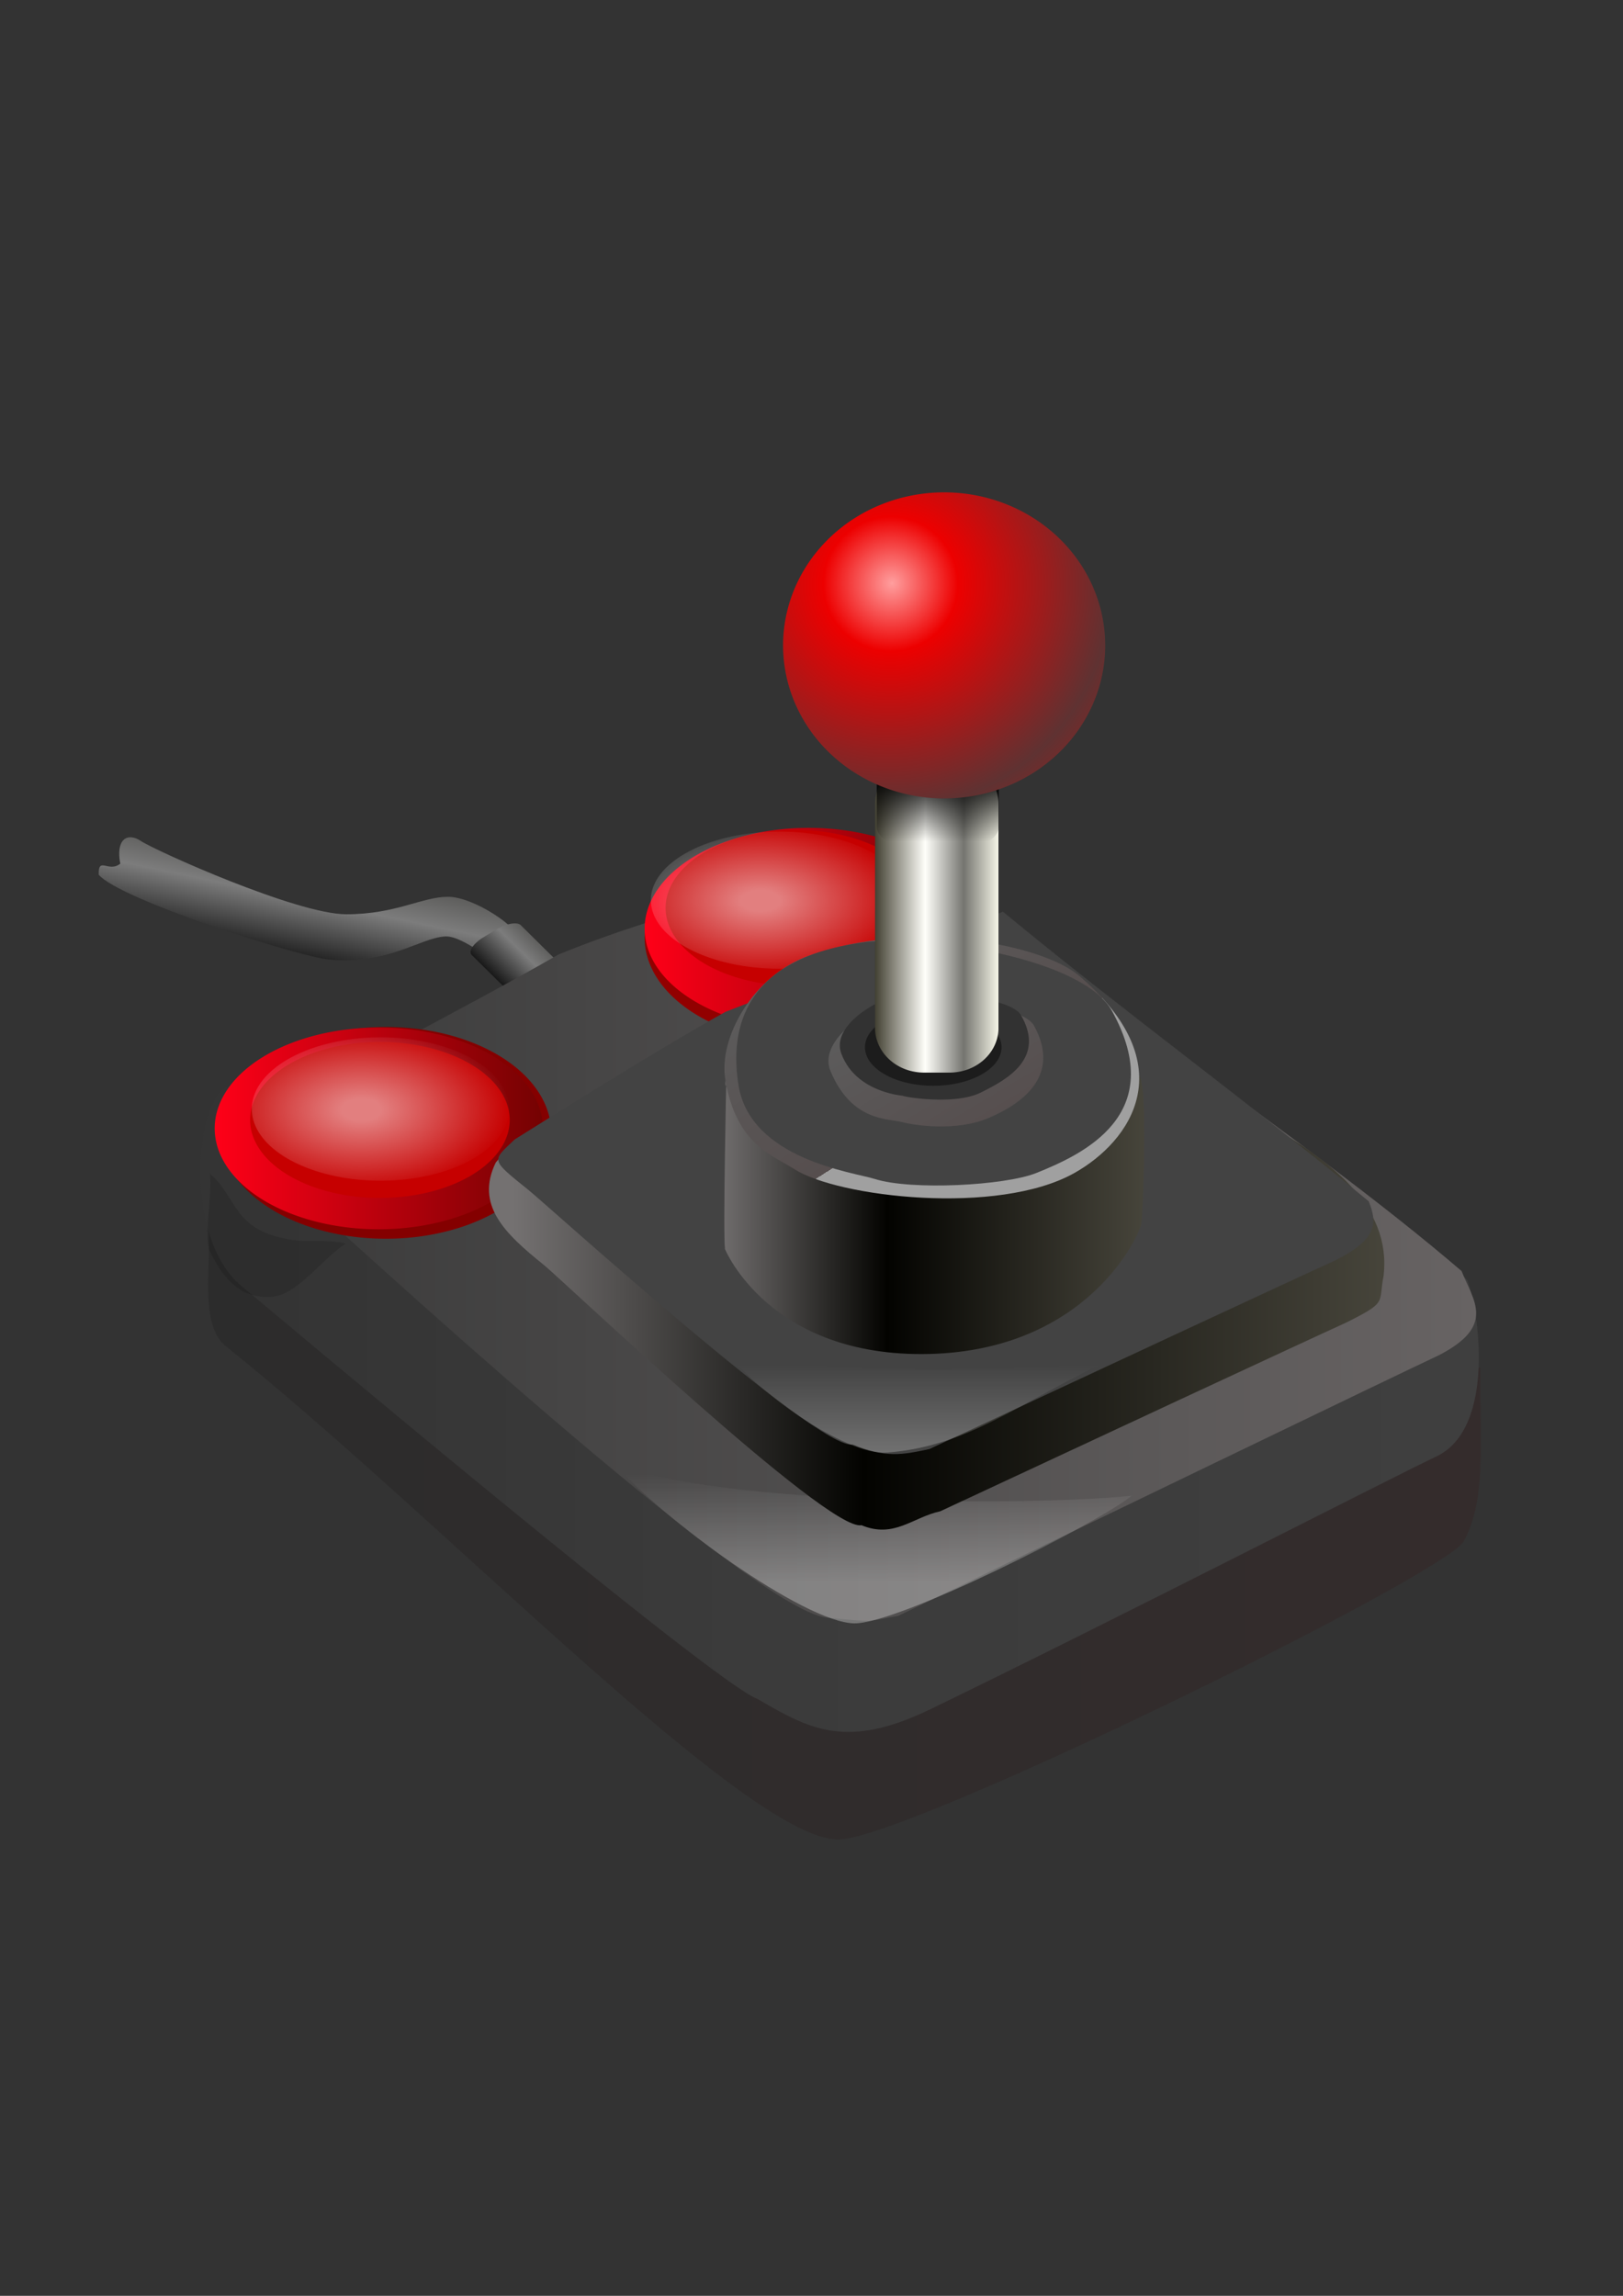 <?xml version="1.0" encoding="UTF-8"?>
<svg viewBox="0 0 744.094 1052.362" xmlns="http://www.w3.org/2000/svg" xmlns:xlink="http://www.w3.org/1999/xlink">
 <rect x="0" y="0" width="744.094" height="1052.362" fill="#333333" stroke="none"/>
 <defs>
  <linearGradient id="e">
   <stop stop-color="#1a1a1a" offset="0"/>
   <stop stop-color="#7c7c7c" offset=".353"/>
   <stop stop-color="#15140f" offset="1"/>
  </linearGradient>
  <linearGradient id="c">
   <stop stop-color="#fff" offset="0"/>
   <stop stop-color="#fff" stop-opacity="0" offset="1"/>
  </linearGradient>
  <linearGradient id="f">
   <stop stop-color="#747171" offset="0"/>
   <stop stop-color="#030300" offset=".4"/>
   <stop stop-color="#47453b" offset="1"/>
  </linearGradient>
  <linearGradient id="d">
   <stop stop-color="#a0a0a0" offset="0"/>
   <stop stop-color="#564e4e" offset="0"/>
   <stop stop-color="#5d5d5d" offset="1"/>
   <stop stop-color="#595959" offset="1"/>
   <stop stop-color="#454545" offset="1"/>
   <stop stop-color="#9e9d99" offset="1"/>
   <stop stop-color="#1e1d1c" offset="1"/>
   <stop stop-color="#777771" offset="1"/>
  </linearGradient>
  <linearGradient id="r" x1="81.304" x2="684.03" gradientUnits="userSpaceOnUse">
   <stop stop-color="#9f6f6f" offset="0"/>
   <stop stop-color="#2c2c2c" offset="0"/>
   <stop stop-color="#342c2c" offset="1"/>
   <stop stop-color="#b8b079" offset="1"/>
   <stop stop-color="#d5cd99" offset="1"/>
   <stop stop-color="#e3dca9" offset="1"/>
   <stop stop-color="#eae3b1" offset="1"/>
   <stop stop-color="#f2ebb9" offset="1"/>
  </linearGradient>
  <linearGradient id="p" x1="123.59" x2="676.77" gradientUnits="userSpaceOnUse">
   <stop stop-color="#707070" offset="0"/>
   <stop stop-color="#3b3b3b" offset="0"/>
   <stop stop-color="#676363" offset="1"/>
   <stop stop-color="#b8b079" offset="1"/>
   <stop stop-color="#d5cd99" offset="1"/>
   <stop stop-color="#e3dca9" offset="1"/>
   <stop stop-color="#eae3b1" offset="1"/>
   <stop stop-color="#f2ebb9" offset="1"/>
  </linearGradient>
  <linearGradient id="m" x1="431.67" x2="431.67" y1="355.05" y2="385.76" gradientUnits="userSpaceOnUse">
   <stop offset="0"/>
   <stop stop-opacity="0" offset="1"/>
  </linearGradient>
  <linearGradient id="l" x1="401.17" x2="457.78" gradientUnits="userSpaceOnUse">
   <stop stop-color="#424032" offset="0"/>
   <stop stop-color="#fffffa" offset=".407"/>
   <stop stop-color="#74746f" offset=".719"/>
   <stop stop-color="#f5f5e7" offset="1"/>
   <stop stop-color="#0f0f0d" stop-opacity="0" offset="1"/>
  </linearGradient>
  <linearGradient id="h" x1="121.09" x2="674.27" gradientUnits="userSpaceOnUse">
   <stop stop-color="#343434" offset="0"/>
   <stop stop-color="#3b3b3b" offset=".4"/>
   <stop stop-color="#3f3f3f" offset="1"/>
  </linearGradient>
  <linearGradient id="b" x1="110.09" x2="239.89" gradientUnits="userSpaceOnUse">
   <stop stop-color="#ff0018" offset="0"/>
   <stop stop-color="#740202" offset="1"/>
  </linearGradient>
  <linearGradient id="s" x1="382.16" x2="453.2" y1="737.89" y2="637.75" gradientTransform="matrix(1.853 0 0 .54 -642.65 27.327)" gradientUnits="userSpaceOnUse" xlink:href="#e" spreadMethod="reflect"/>
  <linearGradient id="t" x1="500.59" x2="499.48" y1="748.56" y2="638.98" gradientTransform="matrix(1.019 -1.6199e-16 -2.0303e-16 .445 16.439 -169.46)" gradientUnits="userSpaceOnUse" xlink:href="#e"/>
  <linearGradient id="q" x1="235.29" x2="636.48" gradientUnits="userSpaceOnUse" xlink:href="#f"/>
  <linearGradient id="o" x1="392.92" x2="392.92" y1="725.62" y2="675.6" gradientUnits="userSpaceOnUse" xlink:href="#c"/>
  <linearGradient id="n" x2="0" y1="664.33" y2="625.69" gradientUnits="userSpaceOnUse" xlink:href="#c"/>
  <linearGradient id="k" x1="348.62" x2="287.36" y1="618.14" y2="558.95" gradientTransform="matrix(1.318 0 0 .759 9.171 40.202)" gradientUnits="userSpaceOnUse" xlink:href="#d"/>
  <linearGradient id="j" x1="348.62" x2="287.36" y1="618.14" y2="558.95" gradientTransform="matrix(1.538 0 0 .939 -100.28 -79.178)" gradientUnits="userSpaceOnUse" xlink:href="#d"/>
  <linearGradient id="i" x1="327.92" x2="525.13" gradientUnits="userSpaceOnUse" xlink:href="#f"/>
  <radialGradient id="g" cx="403.06" cy="231.95" r="102.69" fx="405.23" fy="230.85" gradientUnits="userSpaceOnUse" spreadMethod="reflect">
   <stop stop-color="#ff9e9e" offset="0"/>
   <stop stop-color="#ed0000" offset=".3"/>
   <stop stop-color="#5f3232" offset="1"/>
  </radialGradient>
  <radialGradient id="a" cx="117.69" cy="700.75" r="53.679" gradientTransform="scale(1.405 .712)" gradientUnits="userSpaceOnUse">
   <stop stop-color="#fff" offset="0"/>
   <stop stop-color="#fff" offset=".133"/>
   <stop stop-color="#fff" stop-opacity="0" offset="1"/>
  </radialGradient>
 </defs>
 <path d="m93.91 555.16c5.782 13.731-5.023 50.245 9.667 61.973 98.876 78.937 242.02 229.58 282.17 226.01 36.373-3.237 276.9-121.39 285.35-136.67 10.593-19.156 7.256-46.427 7.588-79.56-30.501-1.182-181.12 111.08-274.35 156.61l-299.2-207.05c-7.95-0.723-3.292-20.582-11.242-21.304z" fill="url(#r)" fill-rule="evenodd"/>
 <path d="m237.61 430.33c0.564-4.926-20.283-19.26-32.208-19.26s-23.882 8.02-46.647 8.02-87.588-29.219-94.092-33.556-11.665-0.53-9.51 10.345c-5.42 4.336-10.095-3.571-9.903 5.051 9.316 11.297 91.838 37.725 105.81 38.926 27.235 2.342 41.47-9.9 52.929-10.595 9.107-0.552 24.124 14.671 28.775 13.025 12.349-4.369 5.948-13.278 4.847-11.958z" fill="url(#s)" fill-rule="evenodd"/>
 <path d="m110.45 589.25c11.381 9.474 216.4 182.07 236.83 189.52 23.991 13.978 40.785 23.274 79.054 4.812 82.943-40.157 213.51-107.22 232.95-116.33 26.398-13.59 18.759-66.82 13.406-80.41-9.708-12.318-181.34-127.9-255.22-191.18-57.213 23.217-112.38 40.225-169.59 63.442-45.049 25.949-126.55 27.878-145.99 40.372-13.875 13.839-15.458 69.719 8.564 89.769z" fill="url(#h)" fill-rule="evenodd"/>
 <path d="m96.222 537.98c1.272 9.325-3.075 29.008 0 35.553 3.497 7.442 8.191 14.211 14.628 18.068 4.587 2.749 12.818 4.055 18.444 1.748 10.486-4.299 19.504-17.097 29.256-23.314-9.328-2.331-18.656 0-27.984-2.331-23.744-4.663-22.048-19.234-34.344-29.725z" fill-rule="evenodd" opacity=".131"/>
 <path transform="matrix(.711,.703,-.854,.52,0,0)" d="m501.32 137.8h51.654a4.287 9.824 0 0 1 4.287 9.824v6.662a4.287 9.824 0 0 1 -4.287 9.824h-51.654a4.287 9.824 0 0 1 -4.287 -9.824v-6.662a4.287 9.824 0 0 1 4.287 -9.824" fill="url(#t)"/>
 <path d="m142.2 552c11.381 9.474 201.3 185.59 236.83 189.52 22.819 2.034 16.841 1.987 32.812-0.85 82.943-40.157 228.37-110.33 247.81-119.44 26.398-13.59 15.785-25.019 10.431-38.609-73.881-63.279-183.78-133.56-257.67-196.84-57.213 23.217-99.106 28.502-156.32 51.72-45.049 25.949-115.28 61.306-134.72 73.8-13.875 13.839-3.19 20.646 20.832 40.695z" fill="url(#p)" fill-rule="evenodd"/>
 <path transform="matrix(1.168 0 0 1.477 -27.47 -217.2)" d="m239.89 498.63a64.903 32.862 0 1 1 -129.81 0 64.903 32.862 0 1 1 129.81 0z" fill="#840000"/>
 <path transform="matrix(1.159 0 0 1.407 -29.153 -184.33)" d="m239.89 498.63a64.903 32.862 0 1 1 -129.81 0 64.903 32.862 0 1 1 129.81 0z" fill="url(#b)"/>
 <path transform="matrix(.917 0 0 1.088 13.717 -29.151)" d="m239.89 498.63a64.903 32.862 0 1 1 -129.81 0 64.903 32.862 0 1 1 129.81 0z" fill="#c60000"/>
 <path transform="matrix(.909 0 0 1 15.377 9.724)" d="m239.89 498.63a64.903 32.862 0 1 1 -129.81 0 64.903 32.862 0 1 1 129.81 0z" fill="url(#a)" opacity=".497"/>
 <path d="m282.18 671.09c19.927 24.27 86.515 72.633 109.42 73.024 20.156 0.344 110.65-45.206 127.31-58.51-48.552 4.994-189.44 4.128-236.73-14.514z" fill="url(#o)" fill-rule="evenodd" opacity=".303"/>
 <path d="m249.25 579.76c8.532 6.849 130.38 122.66 145.69 119.36 14.983 6.245 23.472-3.647 36.151-6.38 62.175-29.028 171.18-79.754 185.76-86.337 19.788-9.824 14.895-8.909 17.488-21.564 7.358-64.332-112.3-86.995-167.68-132.74-42.887 16.783-84.239 29.077-127.13 45.86-103.6 28.195-99.92 19.866-112.24 34.924-9.457 19.441 3.948 32.378 21.955 46.871z" fill="url(#q)" fill-rule="evenodd"/>
 <path transform="matrix(1.168 0 0 1.477 166.97 -306.62)" d="m239.89 498.63a64.903 32.862 0 1 1 -129.81 0 64.903 32.862 0 1 1 129.81 0z" fill="#920000"/>
 <path transform="matrix(1.159 0 0 1.407 167.96 -275.86)" d="m239.89 498.63a64.903 32.862 0 1 1 -129.81 0 64.903 32.862 0 1 1 129.81 0z" fill="url(#b)"/>
 <path transform="matrix(.917 0 0 1.088 204.22 -126.34)" d="m239.89 498.63a64.903 32.862 0 1 1 -129.81 0 64.903 32.862 0 1 1 129.81 0z" fill="#c60000"/>
 <path transform="matrix(.909 0 0 .957 198.33 -64.575)" d="m239.89 498.63a64.903 32.862 0 1 1 -129.81 0 64.903 32.862 0 1 1 129.81 0z" fill="url(#a)" opacity=".497"/>
 <path d="m242.41 545.57c8.532 6.849 133.21 119.83 148.52 116.53 14.983 6.245 22.528 4.847 35.207 2.114 62.175-29.028 171.18-79.754 185.76-86.337 19.788-9.824 19.614-17.403 15.601-27.227-55.382-45.742-112.3-86.995-167.68-132.74-42.887 16.783-84.239 29.077-127.13 45.86-33.77 18.757-82.127 49.486-96.702 58.517-10.401 10.004-11.588 8.785 6.419 23.278z" fill="#434343" fill-rule="evenodd"/>
 <path d="m332.38 572.54c-0.925-7.967 0.62-78.154 0.62-78.154s-3.2 8.23 7.075 1.256c7.403-8.006 178.94-3.51 182.04-2.759 4.331 3.213 1.86 62.373 1.24 67.634s-24.412 58.381-97.348 60.119c-73.346 1.738-93.627-48.095-93.627-48.095z" fill="url(#i)" fill-rule="evenodd"/>
 <path d="m332.55 495.07c5.117 29.655 21.563 34.363 31.53 40.79 20.018 12.908 93.456 21.544 128.51 1.815 25.856-14.551 50.346-49.298 2.143-90.401-16.96-14.462-76.183-26.168-123.73-9.26-26.066 9.269-41.739 38.009-38.453 57.056z" fill="url(#j)"/>
 <path d="m338.59 497.47c5.477 34.069 53.114 39.949 62.326 42.908 16.812 5.4 59.968 3.043 74.228-2.704 20.66-8.326 61.168-26.448 34.604-74.374-12.487-22.528-75.852-34.18-112.01-31.558-56.99 6.87-63.292 39.969-59.151 65.727z" fill="#434343"/>
 <path d="m380.78 491.01c9.743 23.214 26.229 21.594 32.866 23.364 5.241 1.397 24.631 4.467 39.596-1.906 14.398-6.131 33.707-18.784 20.82-42.337-4.849-8.862-40.975-13.678-61.033-12.249-18.417 5.531-37.76 19.997-32.249 33.128z" fill="url(#k)"/>
 <path d="m385.67 482.79c7.432 20.611 35.025 19.835 28.83 19.392-5.755-0.411 21.734 5.285 35.164-1.371 12.329-6.11 29.768-15.775 18.387-35.556-4.282-7.443-36.186-11.487-53.901-10.287-16.265 4.645-32.56 16.509-28.481 27.822z" fill="#323232"/>
 <path transform="matrix(1.044 0 0 1.104 -2.81 -12.956)" d="m442.52 446.56a29.99 15.995 0 1 1 -59.981 0 29.99 15.995 0 1 1 59.981 0z" opacity=".434"/>
 <path d="m423.54 348.07h11.872a22.371 20.512 0 0 1 22.371 20.512v102.56a22.371 20.512 0 0 1 -22.371 20.512h-11.872a22.371 20.512 0 0 1 -22.371 -20.512v-102.56a22.371 20.512 0 0 1 22.371 -20.512" fill="url(#l)"/>
 <path d="m424.35 315.64h11.222a22.371 10.794 0 0 1 22.371 10.794v52.587a22.371 10.794 0 0 1 -22.371 10.794h-11.222a22.371 10.794 0 0 1 -22.371 -10.794v-52.587a22.371 10.794 0 0 1 22.371 -10.794" fill="url(#m)"/>
 <path transform="translate(3.733 36.49)" d="m502.97 259.35a73.845 70.153 0 1 1 -147.69 0 73.845 70.153 0 1 1 147.69 0z" fill="url(#g)"/>
 <path d="m332.11 618.17c12.403 18.186 55.143 49.145 74.592 47.661 37.12-2.832 60.403-22.657 99.573-41.272-36.217 3.549-138.89 6.859-174.16-6.389z" fill="url(#n)" fill-rule="evenodd" opacity=".234"/>
</svg>

